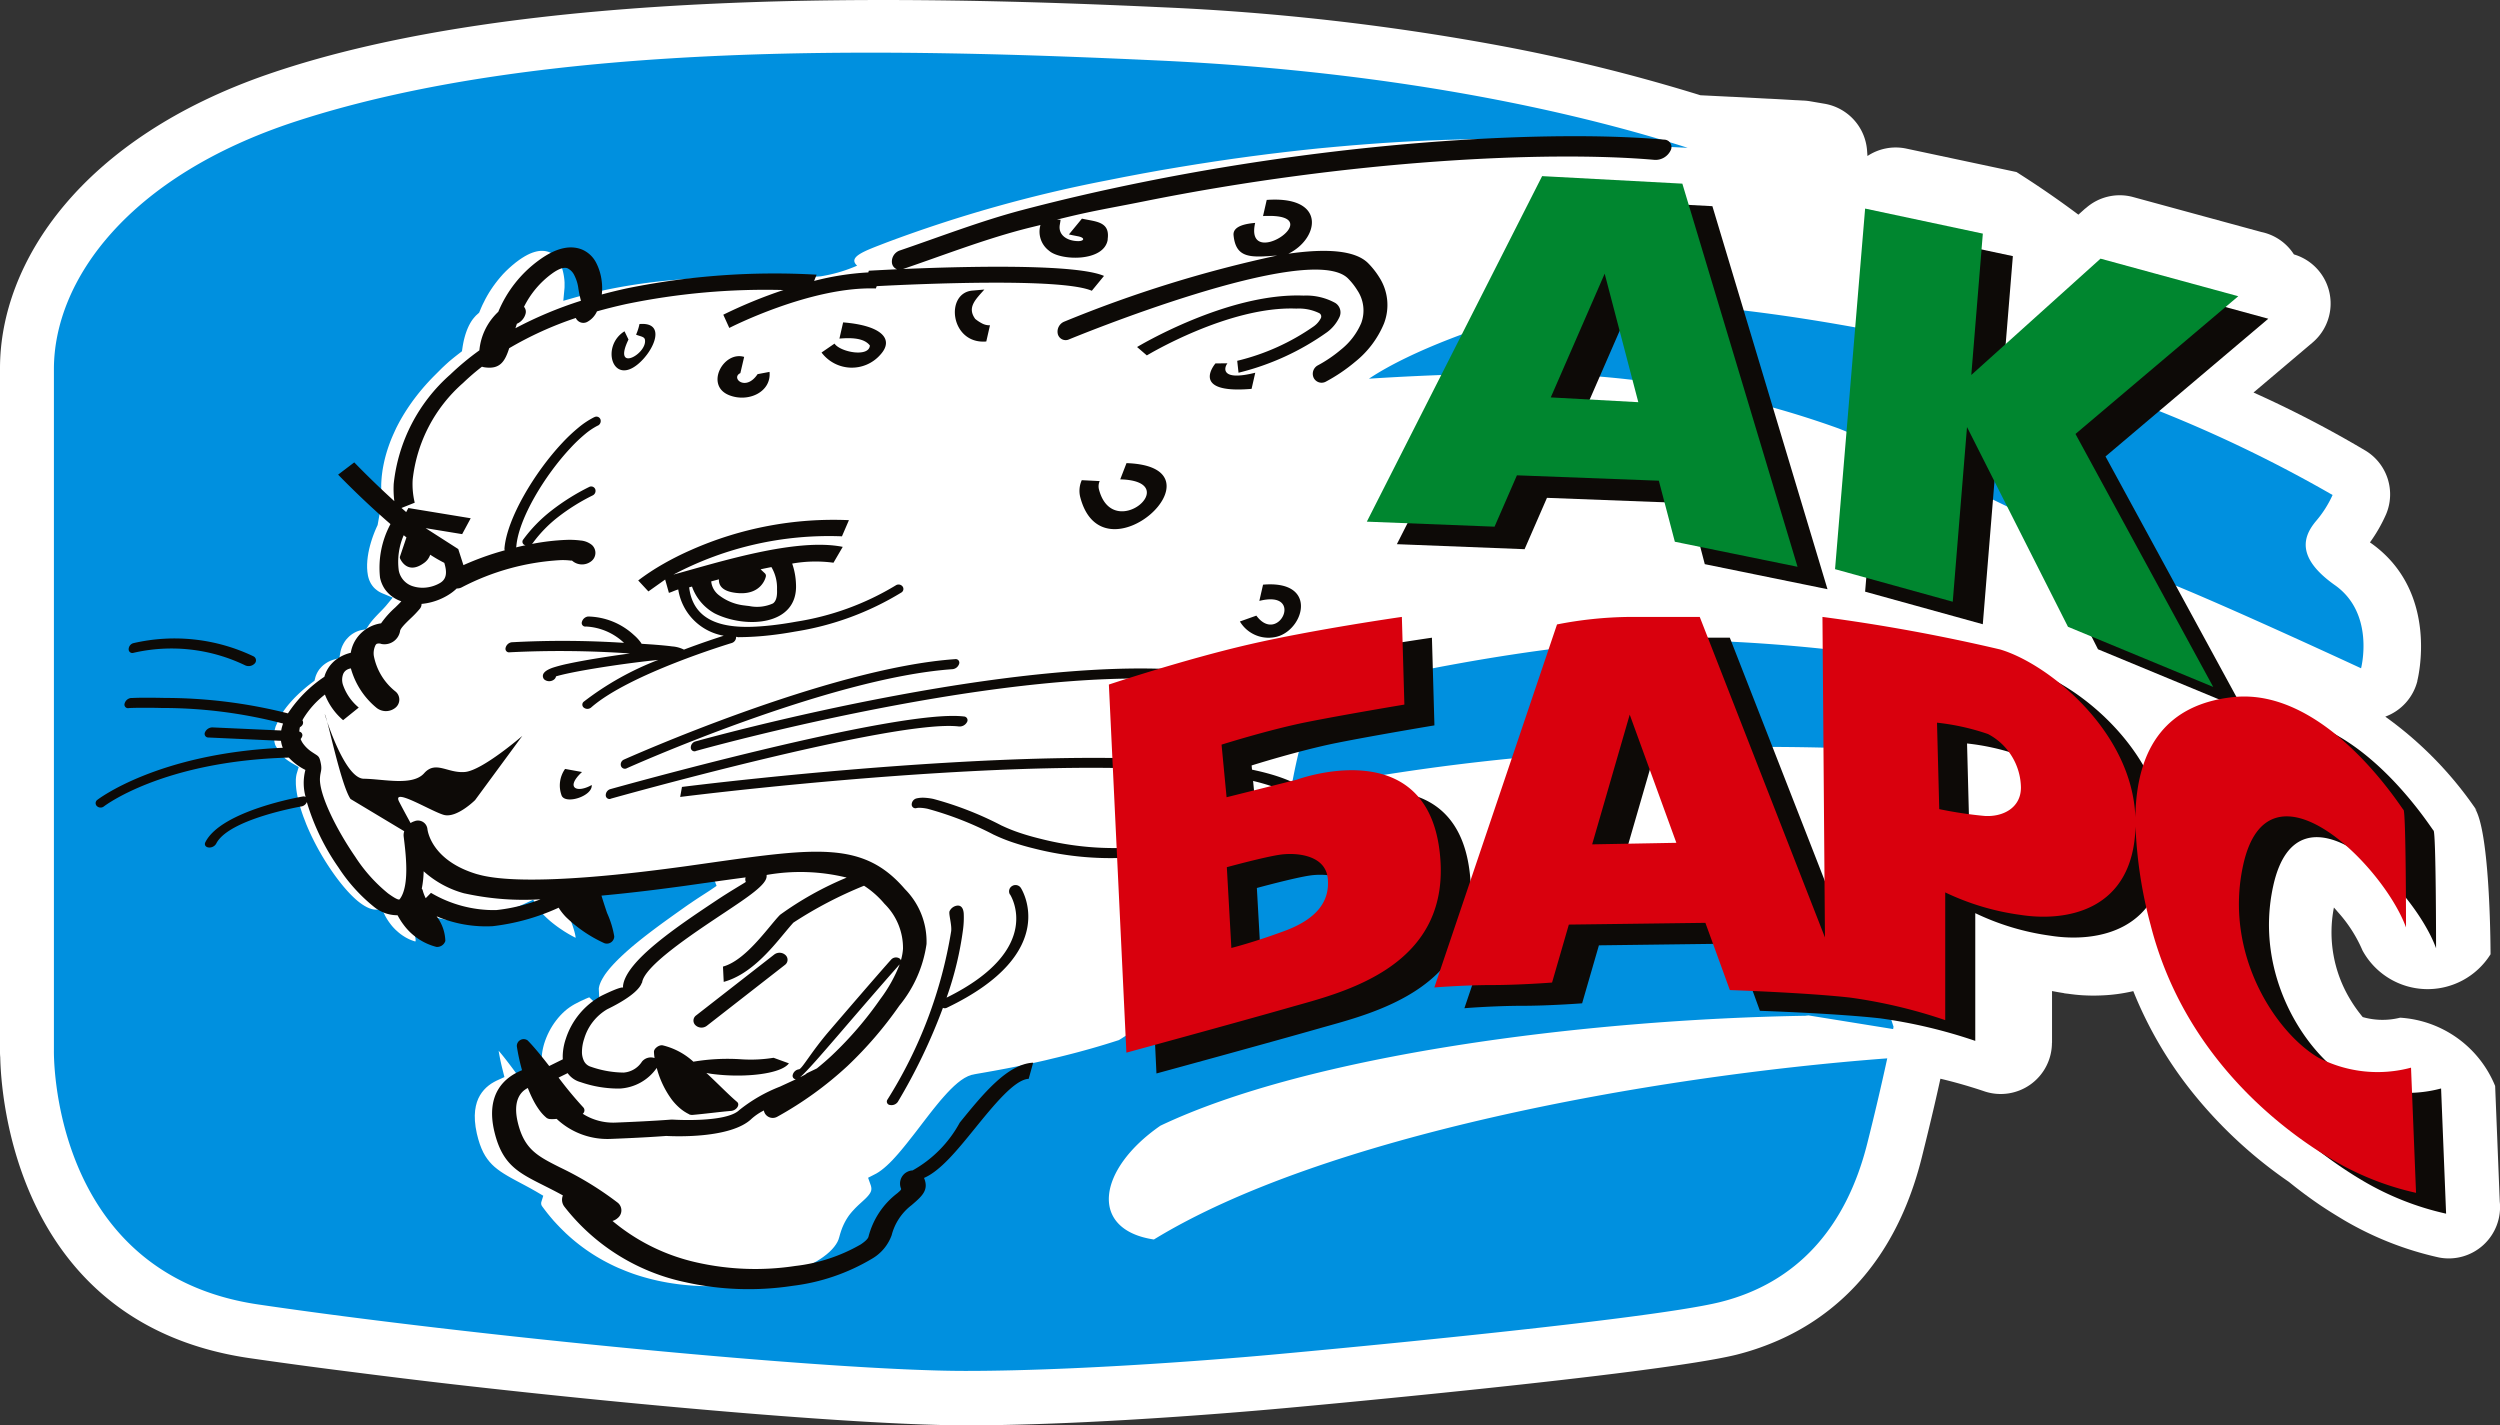 <svg xmlns="http://www.w3.org/2000/svg" width="162.07" height="92.397" viewBox="0 0 162.07 92.397">
  <rect x="0" y="0" width="162.07" height="92.397" fill="#333333" stroke="none"/>
  <g data-name="Group 10">
    <path fill="#fff" fill-rule="evenodd" d="M156.714 44.146a3.329 3.329 0 0 1-2.081 2.313 24.163 24.163 0 0 1 5.934 6.092c0 .005 0 .005 0 0l-.033.024c.923 1.886.923 9.28.923 9.3h-.008a4.809 4.809 0 0 1-8.293-.259 9.018 9.018 0 0 0-1.59-2.483c-.1-.118-.189-.22-.263-.3a8.4 8.4 0 0 0 1.056 5.957 8.927 8.927 0 0 0 .6.879c.072.092.141.181.212.266a4.677 4.677 0 0 0 2.423.04 7.131 7.131 0 0 1 6.161 4.426l.3 7.5a3.327 3.327 0 0 1-3.943 3.619 21.16 21.16 0 0 1-6.138-2.411c-.5-.3-1.087-.656-1.67-1.055a30.032 30.032 0 0 1-1.918-1.434 29.235 29.235 0 0 1-5.989-5.478 25.977 25.977 0 0 1-4.1-6.889 10.818 10.818 0 0 1-2.089.279 11.739 11.739 0 0 1-1.218-.012c-.29-.018-.606-.052-.939-.1a3.091 3.091 0 0 1-.254-.032h-.005v-.007a21.08 21.08 0 0 1-.763-.134v3.354h-.006a3.321 3.321 0 0 1-4.388 3.145c-.005 0-1.276-.446-2.842-.815-.119.545-.256 1.154-.411 1.82-.213.913-.475 2-.8 3.3-1.213 4.854-3.665 8.493-7.283 10.774a15.454 15.454 0 0 1-2.254 1.17 16.97 16.97 0 0 1-2.457.824c-5.147 1.288-29.326 3.471-29.4 3.477-.033 0-11.712 1.107-20.538 1.107-6.435 0-20.618-1.212-33.173-2.649-2.037-.233-4.4-.521-7.043-.861a353.257 353.257 0 0 1-6.3-.854C.979 85.8.064 70.963.015 68.533c-.01-.1-.015-.207-.015-.313V23.875C0 16.948 5.333 8.964 17.385 4.81 33.849-.864 59.092-.284 75.463.477a156.789 156.789 0 0 1 21.264 2.39 115.562 115.562 0 0 1 13.508 3.308l.1.005.645.032.645.032.613.031h.043l.638.032.629.033.616.033.564.03h.049l.582.031.559.032.494.029h.053l.375.022a3.441 3.441 0 0 1 .494.046l.915.157a3.324 3.324 0 0 1 2.79 3.047l.025.347a3.311 3.311 0 0 1 2.523-.48l7.134 1.518a61.276 61.276 0 0 1 4.017 2.764l.458-.412.006.006a3.307 3.307 0 0 1 3.088-.734l8.309 2.265a3.3 3.3 0 0 1 1.851 1.1 3.268 3.268 0 0 1 .259.351 3.32 3.32 0 0 1 1.205 5.719l-3.823 3.235a72.134 72.134 0 0 1 7.283 3.782 3.315 3.315 0 0 1 1.313 4.107 9.973 9.973 0 0 1-1.049 1.829l.06.038c4.513 3.186 3.016 8.913 3.012 8.93zm3.727 8.268a1.522 1.522 0 0 1 .091.163l.033-.024a3.624 3.624 0 0 1-.124-.139z" data-name="Path 1"/>
    <path fill="#fff" fill-rule="evenodd" d="M58.513 17.471a10.693 10.693 0 0 1-2.483.684l-.212.015-.212.017-.213.022-.214.024-.214.028-.214.03-.215.034-.214.036-.214.039-.214.042-.214.044-.213.046-.212.048-.211.05-1.13.279.256-.643-.216-.007-.439-.011-.434-.009-.431-.005h-1.263l-.412.007-.408.01-.4.013-.4.017-.395.019-.391.022-.387.025-.382.028-.379.03-.373.033-.37.036-.366.039-.362.041-.357.044-.352.046-.35.049-.345.052-.342.054-.336.056-.333.059-.329.061-.325.063-.321.066-.317.069-.2.044-.2.046-.2.047-.2.048-.2.049-.194.049-.192.051-.886.237.079-.779.007-.1V18.565l-.006-.1-.01-.1-.013-.1-.021-.138-.027-.134-.031-.132-.036-.129-.04-.125-.045-.118-.05-.114-.053-.1-.064-.111-.069-.1-.073-.093-.077-.084-.083-.075-.087-.066-.091-.057-.1-.05-.1-.038-.1-.031-.1-.023-.111-.015-.117-.007h-.123l-.129.013-.139.024-.147.036-.154.048-.163.062-.172.078-.18.093-.189.109-.2.125-.219.153-.01.007-.24.184-.224.185-.211.188-.2.191-.186.193-.175.2-.163.2-.154.2-.143.2-.135.2-.124.2-.117.2-.109.2-.1.2-.093.2-.132.3-.216.182-.11.111-.1.119-.1.129-.088.136-.082.143-.074.148-.068.152-.059.154-.054.155-.047.154-.042.153-.035.148-.03.144-.025.138-.051.317-.284.206-.125.093-.122.092-.122.094-.12.093-.118.094-.117.095-.116.095-.112.095-.112.1-.109.1-.108.1-.107.1-.105.1-.1.1-.1.1-.22.214-.21.216-.2.216-.2.218-.188.217-.181.219-.174.218-.167.22-.159.219-.153.22-.145.219-.139.22-.132.219-.124.219-.119.218-.11.217-.1.217-.1.216-.091.214-.085.214-.078.211-.072.211-.066.209-.059.207-.053.205-.047.2-.041.2-.036.2-.029.2-.024.194-.017.191-.013.19-.005.14V31.977l.007.133.01.132.013.129.023.2-.048.248-.034.182-.035.184-.035.182-.034.182-.035.185-.035.181-.046.242-.071.142-.052.11-.06.133-.066.156-.07.174-.07.19-.069.205-.066.218-.06.228-.052.235-.041.241-.03.244-.016.244v.243l.018.237.037.236.018.078.022.079.024.075.028.072.03.068.033.066.035.064.034.055.08.11.086.1.094.09.1.082.11.076.118.067.125.06.76.3-.465.528-.05.053-.052.054-.054.055-.055.056-.058.056-.058.057-.058.057-.123.118-.121.119-.117.118-.112.118-.105.117-.1.118-.089.116-.2.3-.3.047-.07.014-.07.018-.071.021-.069.023-.069.027-.069.029-.064.031-.136.075-.124.082-.117.092-.109.1-.1.109-.092.118-.083.127-.076.139-.025.054-.025.06-.023.062-.022.063-.018.064-.018.067-.015.068-.068.367-.382.1-.069.02-.069.023-.068.025-.067.027-.065.03-.066.032-.059.033-.126.078-.116.083-.106.089-.1.1-.089.1-.078.109-.07.115-.062.127-.008.019-.011.027-.01.026-.01.026-.008.027-.008.027-.007.029-.052.191-.294.208-.155.114-.155.12-.156.125-.156.129-.154.134-.153.139-.15.141-.144.146-.142.148-.136.151-.13.153-.122.155-.116.156-.108.157-.089.143-.029.06-.04.084-.039.082-.039.083-.04.083-.039.084-.04.083-.029.059-.01.028-.015.048-.015.048-.013.047-.013.048-.011.048-.011.048v.066l-.005.167v.167l-.005.167V48.071l.007.045.01.044.011.045.012.042.013.043.016.044v.008l.025.041.05.08.049.079.049.079.049.079.05.08.049.08.025.041.059.064.09.088.1.087.11.088.122.087.132.086.143.086.5.271-.135.424-.018.067-.015.073-.013.078-.008.081-.007.087V50.853l.006.1.01.106.012.109.016.113.019.115.022.119.023.116.008.035.011.042.01.042.01.04.011.041.02.085.007.033.067.235.077.245.086.25.094.254.1.258.11.261.119.263.125.264.132.264.138.263.144.263.148.261.154.258.158.254.162.251.165.246.134.191.137.189.137.185.138.181.139.176.139.171.14.166.139.159.139.153.138.146.137.138.136.131.134.122.13.114.129.1.123.094.18.124.173.1.167.086.158.067.148.048.138.03.129.013.458-.006.148.273.007.015.007.013.005.012.007.012.006.013.007.013v.01l.033.057.035.06.036.059.036.057.038.057.038.056.039.055.037.051.107.134.108.125.112.118.115.111.117.1.12.1.12.09.121.082.122.075.121.069.121.06.119.055.117.046.113.04.11.033.05.012.02-.011.011-.009v-.081l-.017-.139-.037-.152-.057-.163-.075-.173-.092-.18-.106-.188-.825-1.367 1.5.583.178.066.187.064.193.063.2.061.206.057.212.052.216.048.221.042.224.037.227.028.229.022.232.014h.466l.234-.015.3-.031.3-.042.3-.052.3-.059.294-.068.287-.074.283-.078.274-.083.266-.086.256-.088.245-.089.232-.088.218-.087.2-.084.187-.079.582-.256.239.391.011.018.013.02.011.017.023.036.014.02.011.016.035.047.036.049.038.048.04.049.041.048.042.049.046.049.05.053.118.118.132.122.139.12.143.118.15.115.154.113.156.11.157.1.158.1.157.1.156.091.153.087.148.08.143.074.137.068.054.025-.012-.1-.03-.144-.042-.16-.054-.173-.064-.184-.071-.192-.076-.2-.086-.216-.013-.042-.028-.081-.042-.126-.052-.159-.059-.181-.062-.191-.059-.19-.214-.708.99-.093.4-.038.389-.04.379-.04.369-.041.357-.04.345-.041.331-.039.317-.039.3-.038.283-.036.266-.034.247-.033.227-.03.206-.028.182-.024.046-.007.045-.006h.041l.04-.006.039-.005h.036l.036-.005.067-.009.146-.02.18-.026.178-.025.177-.024.175-.025.174-.025.173-.024.148-.021h.006l.2-.028.173-.025.171-.025.17-.023.169-.024.167-.023.164-.024.162-.022.161-.023.16-.022.158-.021.156-.022.156-.021.153-.02.153-.02.861-.112-.173.678.138.341-.378.243-.071.045-.081.05-.09.055-.1.059-.2.122-.139.085-.128.079-.136.084-.141.089-.147.093-.152.1-.158.1-.162.106-.167.111-.232.155-.237.158-.241.161-.244.165-.245.165-.248.169-.247.17-.248.174-.246.173-.245.176-.243.177-.24.177-.235.178-.231.178-.225.178-.218.178-.212.178-.2.177-.2.175-.185.173-.175.172-.163.169-.152.167-.138.164-.125.159-.11.154-.1.15-.08.142-.063.134-.049.127-.032.117-.016.094v.041l.063 1.159-.714-.63-.042.014-.222.087-.315.137-.414.2-.179.095-.172.106-.168.116-.163.129-.158.139-.153.149-.146.157-.139.165-.133.17-.124.178-.115.18-.107.186-.1.187-.087.189-.077.188-.068.189-.039.128-.035.129-.03.128-.025.125-.019.123-.014.121-.008.117v.246l.019.345-1.535.757-.428-.546-.176-.221-.174-.215-.17-.207-.167-.2-.161-.185-.157-.175.023.137.034.176.038.186.043.193.048.2.053.207.158.589-.559.24-.177.089-.175.1-.172.118-.163.131-.154.149-.143.167-.128.184-.113.205-.1.229-.073.256-.051.285-.022.316.01.351.046.387.086.427.1.353.1.319.116.284.123.253.134.225.142.2.154.184.164.169.179.158.2.149.212.145.23.142.248.141.268.144.287.148.305.154.142.072.145.073.151.077.154.079.158.082.161.086.167.089.5.277-.136.413-.006.038v.077l.007.037.012.038.018.036.031.047.184.231.2.236.2.228.2.222.207.215.209.208.213.2.216.2.22.188.222.182.226.177.228.17.231.165.233.159.237.153.238.147.241.141.243.135.245.13.247.124.249.119.25.114.252.108.253.1.256.1.257.093.257.088.259.083.26.077.261.073.261.068.262.064.218.05.221.047.22.043.22.04.221.038.221.034.22.031.22.029.22.026.22.022.22.02.218.017.219.015.216.012.217.009.215.007h.854l.211-.005.21-.008.209-.01.207-.012.206-.014.2-.017.2-.018.2-.02.2-.023.2-.025.2-.026.192-.028.395-.064.386-.071.377-.079.366-.085.357-.091.346-.1.334-.1.321-.108.31-.112.295-.116.281-.12.266-.122.25-.125.233-.127.217-.128.2-.128.225-.162.2-.163.175-.164.147-.162.123-.16.1-.155.072-.151.055-.165.058-.2.07-.2.079-.193.084-.18.089-.17.093-.158.1-.147.1-.137.1-.126.1-.118.1-.108.1-.1.1-.092.092-.084.088-.078.082-.07.124-.107.115-.1.1-.094.093-.089.082-.084.068-.078.055-.072.042-.066.032-.06.021-.056.013-.056.006-.057v-.065l-.012-.077-.023-.089-.189-.5.565-.273.171-.1.176-.118.181-.136.186-.153.19-.169.193-.183.194-.2.2-.209.2-.22.2-.229.2-.238.2-.245.208-.251.209-.255.211-.259.238-.292.24-.292.241-.292.24-.285.242-.28.24-.272.24-.258.237-.246.237-.231.235-.213.234-.192.234-.172.239-.148.246-.12.259-.087.069-.01.114-.026.075-.013.1-.017.123-.02.152-.025.177-.029.2-.034.228-.039.251-.042.274-.048.3-.052.315-.057.334-.062.351-.065.368-.072.384-.075.4-.081.409-.085.422-.09.433-.095.442-.1.45-.1.457-.109.462-.114.467-.12.47-.123.472-.129.473-.134.473-.138.417-.127.161-.093.207-.128.208-.134.208-.14.207-.148.208-.154.207-.16.2-.167.2-.173.2-.179.2-.185.2-.192.2-.2.193-.2.191-.21.187-.215.184-.222.18-.229.175-.233.171-.241.167-.245.161-.253.157-.257.15-.263.145-.27.139-.274.132-.281.126-.286.119-.292.111-.3.1-.3.1-.309.085-.306.08-.317.072-.327.065-.341.061-.352.053-.364.048-.377.042-.39.037-.4.032-.416.028-.431.023-.444.02-.458.015-.473.012-.487 45.162 7.225-3.975-51.242-1-.161-.53-.03-.561-.031-.588-.031-.611-.032-.631-.032-.648-.033-.661-.032-.669-.033-.677-.033-.678-.032-.678-.032-.673-.031-.665-.031-.815-.038-1.1-.049-.6-.027-.573-.026-.544-.025-.51-.023-.476-.021-.436-.02-.392-.017-.347-.016-.3-.014-.244-.011-.188-.009-.129-.007h-.07l-.677-.055-.7-.047-.735-.04-.769-.031-.8-.024-.831-.016-.86-.008h-.889l-.915.009-.943.018-.967.026-.993.035-1.015.045-1.037.054-1.06.063-1.08.074-1.1.082-1.118.093-1.134.1-1.152.114-1.166.124-1.182.134-1.194.146-1.207.156-1.218.167-1.228.179-1.239.189-1.246.2-1.254.213-1.261.225-1.265.236a97.844 97.844 0 0 0-14.971 3.973c-1.444.462-2.669.842-1.989 1.415z" data-name="Path 2"/>
    <path fill="#0090df" fill-rule="evenodd" d="M109.41 9.583c-6.513-2.081-18.032-4.9-34.208-5.656-16.822-.782-39.608-1.4-55.988 3.932-10.906 3.55-15.719 10.31-15.719 16.073v44.166s-.308 14.466 13.234 16.466 37.084 4.309 45.855 4.309 20.158-1.078 20.158-1.078 23.851-2.154 28.776-3.385 8.156-4.77 9.54-10.31a171.789 171.789 0 0 0 1.289-5.489c-15.627 1.178-36.655 5.074-47.542 11.743-4.215-.632-3.688-4.531.421-7.377 9.575-4.557 27.356-6.905 42.02-7.13h-.005l-.2-.052 5.688.917.025-.152-1.539-4.771-42.807-7.284-.011.491-.014.477-.019.461-.022.447-.026.434-.03.419-.035.407-.04.393-.045.38-.05.367-.057.355-.061.344-.068.33-.075.32-.08.309-.091.312-.1.3-.106.3-.113.295-.12.289-.125.284-.132.276-.138.272-.142.265-.149.259-.153.255-.158.247-.162.243-.166.235-.171.231-.174.224-.177.217-.181.212-.183.206-.186.2-.188.194-.191.186-.192.181-.194.174-.194.168-.2.161-.2.155-.2.149-.2.141-.2.135-.2.129-.153.093-.4.128-.448.139-.448.135-.447.13-.445.124-.442.121-.438.115-.433.11-.426.106-.419.1-.41.1-.4.091-.388.085-.377.081-.364.075-.349.072-.333.065-.317.062-.3.057-.28.052-.259.048-.238.042-.216.039-.193.034-.168.029-.144.025-.117.02-.091.017-.071.013-.108.026-.065.01-.245.087-.233.121-.226.149-.222.173-.222.194-.223.215-.224.233-.224.248-.227.26-.227.275-.229.283-.227.288-.228.295-.227.295-.225.295-.2.261-.2.257-.2.253-.194.247-.194.24-.191.231-.189.222-.188.211-.184.2-.183.185-.18.17-.176.154-.172.137-.167.119-.162.1-.536.276.179.506.022.09.011.077v.065l-.006.057-.012.056-.02.056-.03.06-.04.066-.052.072-.064.078-.077.085-.088.089-.1.094-.109.1-.118.108-.077.07-.083.078-.087.085-.092.092-.093.1-.1.109-.1.119-.1.127-.094.138-.092.148-.088.159-.084.171-.079.182-.074.2-.066.206-.055.2-.052.166-.068.152-.093.156-.117.161-.14.163-.166.165-.189.164-.213.163-.187.129-.206.129-.221.128-.237.126-.252.123-.266.121-.279.117-.294.113-.3.109-.317.1-.328.1-.339.091-.347.085-.357.079-.366.071-.374.064-.182.028-.186.026-.187.025-.189.023-.191.02-.192.018-.194.017-.2.014-.2.012-.2.01-.2.008-.2.005h-.8l-.2-.007-.206-.009-.205-.012-.207-.015-.207-.017-.208-.02-.208-.022-.208-.026-.208-.029-.208-.031-.209-.034-.209-.038-.208-.04-.208-.043-.209-.047-.207-.05-.248-.064-.247-.068-.247-.073-.246-.077-.245-.083-.243-.089-.243-.094-.242-.1-.24-.1-.239-.109-.237-.115-.236-.12-.234-.125-.232-.131-.23-.136-.228-.142-.225-.148-.224-.154-.221-.16-.219-.166-.216-.171-.214-.178-.21-.184-.208-.19-.205-.2-.2-.2-.2-.21-.2-.217-.191-.224-.189-.23-.185-.238-.174-.233-.029-.047-.017-.036-.011-.038-.007-.037v-.077l.006-.038.129-.416-.477-.28-.158-.089-.153-.087-.15-.082-.146-.079-.143-.077-.138-.073-.135-.072-.29-.155-.272-.149-.254-.145-.235-.142-.218-.143-.2-.146-.185-.15-.17-.159-.156-.17-.146-.185-.135-.2-.127-.227-.117-.255-.11-.287-.1-.322-.091-.356-.081-.43-.043-.39-.009-.354.021-.319.048-.288.069-.258.09-.231.108-.207.122-.186.136-.168.146-.15.155-.132.163-.119.166-.1.168-.09.53-.242-.15-.594-.05-.209-.045-.2-.041-.2-.036-.188-.032-.178-.022-.138.149.176.153.187.158.2.161.209.165.217.167.223.406.551 1.455-.763-.018-.348v-.248l.008-.118.013-.122.018-.124.024-.126.028-.129.033-.13.037-.129.064-.191.073-.19.082-.191.092-.189.1-.187.109-.182.118-.179.126-.172.132-.166.139-.158.145-.15.15-.14.155-.13.159-.117.163-.107.17-.1.392-.2.3-.138.21-.087.04-.014.677.635-.059-1.168v-.041l.015-.094.03-.118.046-.128.059-.135.075-.143.09-.151.1-.155.119-.16.131-.165.144-.168.155-.171.166-.173.175-.175.185-.177.192-.178.2-.179.207-.18.213-.18.219-.179.223-.18.227-.179.23-.178.232-.177.233-.175.235-.175.234-.172.235-.17.232-.167.231-.166.228-.162.224-.159.22-.156.158-.112.154-.107.15-.1.144-.1.14-.093.134-.09.129-.084.122-.079.132-.085.191-.123.091-.059.085-.055.076-.05.067-.045.358-.245-.131-.344.164-.684-.816.113-.145.02-.145.02-.148.021-.148.022-.15.021-.152.022-.153.023-.154.022-.156.024-.158.023-.16.024-.161.023-.162.025-.164.025-.187.028h-.006l-.141.021-.164.024-.165.025-.166.025-.168.024-.169.025-.171.026-.139.02-.063.009-.034.005-.034.005-.037.005-.038.006h-.039l-.042.006-.043.007-.173.024-.2.028-.215.03-.234.033-.252.034-.268.036-.286.038-.3.039-.314.039-.327.041-.339.04-.35.041-.359.04-.369.04-.376.038-.938.093.2.714.056.192.058.193.056.182.049.16.04.127.026.081.012.042.081.218.072.2.067.194.06.185.051.175.04.161.028.145.011.1-.051-.025-.13-.068-.136-.074-.141-.08-.145-.087-.148-.091-.149-.1-.15-.1-.149-.106-.148-.111-.146-.114-.142-.116-.136-.119-.132-.121-.125-.123-.112-.119-.047-.053-.043-.049-.04-.049-.039-.048-.038-.049-.036-.048-.034-.049-.033-.047-.01-.016-.013-.02-.022-.036-.01-.017-.012-.02-.01-.018-.226-.394-.552.258-.177.079-.193.084-.207.087-.22.088-.232.09-.242.088-.252.086-.259.083-.268.078-.272.074-.278.068-.282.059-.284.052-.286.042-.283.031-.222.015h-.442l-.22-.014-.217-.022-.215-.028-.212-.037-.209-.042-.205-.048-.2-.052-.2-.057-.19-.061-.183-.063-.177-.064-.169-.066-1.418-.588.782 1.378.1.19.087.182.071.174.054.164.035.153.016.14v.081l-.01.009-.019.011-.047-.012-.1-.033-.108-.04-.111-.046-.113-.055-.115-.06-.115-.069-.116-.075-.115-.082-.114-.09-.114-.1-.111-.1-.109-.112-.107-.119-.1-.126-.1-.135-.035-.051-.037-.055-.036-.056-.036-.057-.034-.057-.034-.059-.033-.06-.031-.057v-.01l-.007-.013-.006-.013-.007-.012-.005-.012-.007-.013-.007-.015-.141-.275-.434.006-.123-.013-.131-.03-.141-.048-.15-.067-.158-.087-.164-.105-.171-.125-.117-.094-.123-.106-.124-.115-.127-.123-.129-.132-.13-.139-.131-.147-.132-.154-.132-.16-.133-.167-.132-.172-.132-.177-.131-.183-.13-.186-.13-.191-.127-.193-.157-.248-.154-.253-.15-.256-.146-.26-.141-.263-.137-.265-.131-.266-.125-.266-.119-.266-.113-.266-.1-.263-.1-.26-.089-.256-.081-.252-.073-.247-.063-.237-.007-.033-.019-.085-.01-.041-.009-.04-.009-.042-.01-.042-.008-.035-.022-.117-.021-.12-.018-.116-.015-.114-.011-.11-.009-.107-.006-.1V50.539l.007-.087.008-.081.012-.078.014-.073.017-.067.128-.427-.473-.273-.136-.086-.125-.087-.116-.087-.1-.088-.1-.087-.085-.088-.056-.064-.024-.041-.046-.08-.047-.08-.046-.079-.046-.079-.046-.079-.047-.08-.024-.041v-.008l-.015-.044-.012-.043-.011-.042-.01-.045-.009-.044-.007-.045V47.979l.005-.168v-.167l.005-.168v-.077l.01-.048.01-.048.012-.048.012-.047.014-.048.014-.048.009-.028.027-.059.038-.083.037-.084.038-.083.037-.083.037-.082.038-.084.027-.06.084-.144.1-.158.11-.157.116-.156.124-.154.129-.152.135-.149.137-.147.142-.142.145-.14.146-.135.148-.13.148-.126.147-.121.147-.115.278-.21.049-.193.007-.029.008-.027.008-.027.009-.026.009-.026.01-.027.008-.019.058-.128.066-.116.074-.11.084-.1.093-.1.1-.09.11-.083.12-.078.056-.033.062-.032.061-.03.063-.027.064-.025.065-.023.065-.02.362-.1.064-.37.014-.068.017-.067.017-.064.021-.063.022-.062.024-.06.024-.054.072-.14.078-.128.087-.119.1-.11.1-.1.111-.093.118-.082.129-.075.06-.031.065-.029.065-.027.065-.023.067-.021.066-.018.066-.014.281-.047.193-.3.084-.117.094-.119.1-.118.107-.119.111-.119.115-.12.117-.119.055-.057.055-.057.055-.056.052-.056.051-.055.049-.054.047-.053.44-.532-.721-.3-.119-.06-.112-.067-.1-.076-.1-.082-.089-.091-.081-.1-.075-.111-.032-.055-.033-.064-.031-.066-.028-.068-.026-.072-.023-.075-.021-.079-.017-.078-.035-.238-.017-.239v-.245l.015-.246.028-.246.039-.243.049-.237.057-.23.062-.22.065-.207.066-.192.066-.175.062-.157.057-.134.049-.111.067-.143.043-.244.033-.183.033-.186.032-.184.033-.183.033-.185.032-.184.045-.25-.022-.2-.012-.13-.009-.133-.007-.134V31.424l.005-.141.012-.192.016-.193.023-.2.027-.2.034-.2.039-.2.044-.206.05-.207.056-.209.062-.211.068-.213.074-.213.08-.216.086-.216.094-.218.1-.219.1-.219.113-.22.118-.221.125-.221.132-.222.138-.221.145-.222.151-.221.158-.222.165-.22.172-.221.178-.219.186-.22.193-.218.2-.218.208-.216.1-.1.1-.1.1-.1.1-.1.1-.1.1-.1.107-.1.107-.1.11-.1.111-.1.112-.095.114-.094.116-.094.116-.092.119-.093.269-.208.048-.32.024-.139.028-.145.033-.149.04-.154.044-.155.051-.156.056-.155.064-.153.07-.149.077-.144.083-.137.091-.13.1-.12.1-.112.205-.184.125-.3.089-.2.1-.2.1-.2.111-.2.118-.2.128-.2.136-.2.146-.2.155-.2.166-.2.176-.2.188-.193.2-.19.212-.187.227-.186.009-.007.207-.154.186-.126.179-.11.171-.094.163-.078.155-.062.146-.048.14-.036.132-.024.123-.013h.117l.111.007.106.015.1.023.1.031.091.038.1.05.086.057.082.066.078.075.073.084.069.093.065.1.06.112.05.105.047.115.042.119.038.126.034.13.029.133.025.135.02.139.012.1.009.1.006.1V18.616l-.007.1-.074.785.839-.239.182-.051.184-.049.186-.049.187-.048.189-.047.19-.046.192-.044.3-.069.3-.066.308-.063.312-.061.316-.059.319-.056.324-.054.327-.052.332-.049.334-.046.339-.044.343-.041.347-.039.351-.036.354-.033.359-.03.362-.028.367-.025.371-.022.374-.019.379-.017.382-.013.387-.01.39-.007H48.144l.408.005.411.009.416.011.205.007-.242.648 1.071-.282.2-.05.2-.048.2-.046.2-.044.2-.042.2-.039.2-.036.2-.034.2-.03.2-.028.2-.024.2-.022.2-.017.2-.015a9.666 9.666 0 0 0 2.354-.69c-.644-.578.517-.961 1.9-1.5a88.337 88.337 0 0 1 14.191-4.006l1.2-.238 1.2-.227 1.188-.215 1.181-.2 1.174-.191 1.164-.18 1.154-.169 1.144-.157 1.132-.147 1.12-.135 1.1-.125 1.092-.115 1.075-.1 1.06-.093 1.042-.082 1.023-.074 1-.063.983-.054.962-.045.941-.035.917-.026.894-.018.868-.009h.842l.815.008.787.016.758.024.729.031.7.04.666.047.641.055h.066l.123.007.178.009.231.011.281.014.329.016.372.017.413.02.451.021.484.023.516.025.543.026.567.027 1.04.049.772.038.63.031.121.006zm41.807 22.506a7.044 7.044 0 0 1-1.077 1.693c-.769.923-1.385 2.308 1.231 4.155s1.692 5.386 1.692 5.386-8.616-4-12.464-5.541-16-7.847-21.389-10a60.308 60.308 0 0 0-18.465-3.539c-5.386-.154-12 .308-12 .308 2.769-1.847 7.539-3.54 11.079-4.463s12.617-.769 26.928 2.462a87.6 87.6 0 0 1 24.467 9.541zm-26.158 10.927s1.538 5.849-4 5.541a174.087 174.087 0 0 0-23.081.614 143.1 143.1 0 0 0-14.31 2.155s.923-5.694 2.154-6.309 14.464-3.539 22.621-3.539a107.253 107.253 0 0 1 16.616 1.538z" data-name="Path 3"/>
    <g data-name="Group 9">
      <path fill="#0d0a07" d="M44.677 38.079c.33 2.753 3.24 2.7 5.416 2.451.487-.056.993-.132 1.508-.226a17.692 17.692 0 0 0 6.465-2.353.33.33 0 0 1 .435.055.268.268 0 0 1-.058.4 18.778 18.778 0 0 1-6.9 2.538c-.522.095-1.049.174-1.571.234a19.162 19.162 0 0 1-2.125.129c-.039 0-.129-.05-.128 0a.4.4 0 0 1-.277.377c-.019.006-6.639 1.995-9.124 4.185a.373.373 0 0 1-.464.01.245.245 0 0 1-.013-.388 19.07 19.07 0 0 1 4.832-2.71c-1.744.173-4.345.551-5.863.877-.311.068-.572.131-.764.19a.345.345 0 0 1-.111.191.51.51 0 0 1-.622.031.273.273 0 0 1-.093-.116c-.112-.279.126-.5.633-.675a9.828 9.828 0 0 1 .986-.255c1.036-.223 2.567-.47 4-.661a65.192 65.192 0 0 0-7.788-.077.231.231 0 0 1-.275-.283.479.479 0 0 1 .389-.366 61.349 61.349 0 0 1 7.289.038 3.865 3.865 0 0 0-2.467-1.059.231.231 0 0 1-.266-.292.483.483 0 0 1 .4-.357 4.5 4.5 0 0 1 2.973 1.2 2.768 2.768 0 0 1 .458.5.818.818 0 0 1 .041.068l.63.042c.577.042 1.045.086 1.345.128a2.043 2.043 0 0 1 .771.208c1.1-.416 2.047-.729 2.58-.9a3.607 3.607 0 0 1-2.95-3c-.21.057-.451.181-.591.216h-.016l-.241-.859-1.087.771-.66-.711a14.677 14.677 0 0 1 1.615-1.065 19.029 19.029 0 0 1 1.815-.913 22.766 22.766 0 0 1 10.23-1.931l-.452 1.048a21.581 21.581 0 0 0-10.929 2.483c2.957-.809 7.952-2.407 10.98-1.8l-.6 1.028a8.69 8.69 0 0 0-2.677.056 4.5 4.5 0 0 1 .246 1.329c.141 2.721-3.277 2.9-5.272 1.9a3.2 3.2 0 0 1-1.469-1.739l-.189.051zm27.128-22.553c.181-1.189-.8-1.152-1.665-1.353l-.844 1.025c.156.037.369.078.578.118.5.095.41.315.034.315-.692 0-1.332-.37-1.2-1.077.017-.1.035-.2.048-.305.046 0-.3-.006-.228-.012 2.232-.566 3.421-.738 5.618-1.181 13.429-2.7 26.236-3.3 33.131-2.691a1.088 1.088 0 0 0 1.016-.593.479.479 0 0 0-.421-.72c-7.016-.622-20.027-.013-33.646 2.725-2.668.536-5.344 1.15-7.985 1.846s-5.3 1.725-7.9 2.612l-.017.006a.761.761 0 0 0-.5.806.507.507 0 0 0 .7.4l.017-.006c2.531-.863 5.129-1.873 7.751-2.565.4-.106.759-.189 1.16-.29a1.544 1.544 0 0 0 .561 1.672c.728.651 3.576.741 3.8-.732zM59.423 52.384a.24.24 0 0 1-.319-.229.417.417 0 0 1 .3-.393 1.848 1.848 0 0 1 .526-.046 3.857 3.857 0 0 1 .574.076 21.79 21.79 0 0 1 4.452 1.74h.006a10.338 10.338 0 0 0 1.159.463c.416.141.86.266 1.317.378a19.24 19.24 0 0 0 6.263.548.231.231 0 0 1 .284.27.462.462 0 0 1-.367.374 20.068 20.068 0 0 1-6.58-.558 16.851 16.851 0 0 1-1.369-.393 10.786 10.786 0 0 1-1.221-.491h-.006a21.432 21.432 0 0 0-4.308-1.691 2.964 2.964 0 0 0-.462-.063.9.9 0 0 0-.248.015zm0 0zM25.592 32.515a58.713 58.713 0 0 1-2.627-2.539l-1.045.794c.008.008 1.572 1.636 3.394 3.206a5.975 5.975 0 0 0-.678 3.465 2.073 2.073 0 0 0 .292.719 2.124 2.124 0 0 0 1.089.82c-.093.11-.244.255-.4.407a6 6 0 0 0-.913 1.022 2.3 2.3 0 0 0-.718.227 2.323 2.323 0 0 0-1.045 1.048 2.276 2.276 0 0 0-.2.634 2.542 2.542 0 0 0-.67.261 2.168 2.168 0 0 0-.942 1.011 1.831 1.831 0 0 0-.1.283 8.436 8.436 0 0 0-2.362 2.373 32.556 32.556 0 0 0-7.964-1c-.534-.012-.982-.016-1.327-.015s-.634.01-.8.019h-.087a.49.49 0 0 0-.41.356.231.231 0 0 0 .262.3l.058-.006c.137-.007.4-.014.759-.016s.822 0 1.306.013a30.954 30.954 0 0 1 7.886 1.009 2.773 2.773 0 0 0-.12.45l-4.455-.2a.528.528 0 0 0-.483.311.236.236 0 0 0 .223.344l4.7.215a1.95 1.95 0 0 0 .116.451c-8.136.358-12.008 3.367-12.02 3.376a.262.262 0 0 0-.034.4.345.345 0 0 0 .447.034c.011-.008 3.794-2.952 12-3.174a3.684 3.684 0 0 0 1.074.8 3.367 3.367 0 0 0 .014 1.751.264.264 0 0 0-.186-.028c-.015 0-5.289.9-6.316 2.97-.078.16.015.309.209.334a.509.509 0 0 0 .494-.243c.8-1.608 5.534-2.418 5.546-2.421a.463.463 0 0 0 .332-.281 14.686 14.686 0 0 0 2.049 4.238 10.886 10.886 0 0 0 2.28 2.535 2.4 2.4 0 0 0 1.554.566c.018.035.036.071.055.1a4.127 4.127 0 0 0 .331.511 3.821 3.821 0 0 0 2.135 1.442.561.561 0 0 0 .576-.386v-.008a2.776 2.776 0 0 0-.566-1.591 8.181 8.181 0 0 0 3.632.641 14.138 14.138 0 0 0 4.281-1.2 2.7 2.7 0 0 0 .112.174 3.744 3.744 0 0 0 .37.443 8.865 8.865 0 0 0 2.482 1.686.48.48 0 0 0 .637-.4v-.053a6.058 6.058 0 0 0-.464-1.506s-.233-.684-.362-1.126c2.183-.2 4.106-.458 5.023-.582l.313-.042 1.411-.2h.006c.938-.133 1.8-.253 2.591-.357a.407.407 0 0 0 .014.294c-.274.181-1.025.609-1.936 1.216-2.453 1.634-5.849 3.9-6.026 5.527v.112c-.005-.011-.09-.113-1.384.517a4.889 4.889 0 0 0-2.325 2.8 3.692 3.692 0 0 0-.2 1.117c0 .071 0 .141.007.209l-.883.436c-.48-.616-.95-1.2-1.366-1.627l-.013-.014a.185.185 0 0 0-.019-.019.443.443 0 0 0-.7.384 13.212 13.212 0 0 0 .336 1.548c-1.054.422-2.4 1.465-1.788 4 .514 2.122 1.522 2.629 3.209 3.477.372.188.782.392 1.228.64a.738.738 0 0 0 .1.733 13.454 13.454 0 0 0 7.8 4.884 18.872 18.872 0 0 0 6.993.244 13.124 13.124 0 0 0 5.141-1.755 2.9 2.9 0 0 0 1.278-1.523 3.574 3.574 0 0 1 1.294-1.953c.682-.586 1.138-.979.805-1.764 1.065-.46 2.148-1.792 3.276-3.183 1.262-1.554 2.6-3.2 3.509-3.242l.291-1.047c-1.672.085-3.258 2.038-4.759 3.886a7.791 7.791 0 0 1-3.059 3.1.806.806 0 0 0-.344.092.851.851 0 0 0-.4 1.094c.027.059-.083.153-.247.293a5.156 5.156 0 0 0-1.867 2.82c-.035.131-.213.305-.506.5a10.955 10.955 0 0 1-4.234 1.393 17.227 17.227 0 0 1-6.39-.225 12.875 12.875 0 0 1-5.465-2.691.892.892 0 0 0 .336-.188.639.639 0 0 0-.034-1.024 21.121 21.121 0 0 0-3.7-2.257c-1.449-.729-2.315-1.165-2.737-2.9-.356-1.472.21-2.036.646-2.251a7.907 7.907 0 0 0 .39.86 4.736 4.736 0 0 0 .388.614 2.666 2.666 0 0 0 .46.48h.005a.5.5 0 0 0 .158.057 2.351 2.351 0 0 0 .467-.01 4.8 4.8 0 0 0 3.481 1.3c2.2-.084 3.372-.173 3.621-.193.436.025 4.2.2 5.548-1.125a3.651 3.651 0 0 1 .784-.526.6.6 0 0 0 .064.185.591.591 0 0 0 .811.217 23.219 23.219 0 0 0 4.553-3.293 25.363 25.363 0 0 0 3.356-3.906 8.1 8.1 0 0 0 1.761-3.993 4.823 4.823 0 0 0-1.4-3.56c-2.668-3.112-5.684-2.688-12.741-1.691l-1.411.2-.309.042c-2.179.294-10.206 1.38-13.255.484h-.01c-3.053-.906-3.229-2.928-3.23-2.933a.616.616 0 0 0-.85-.5.966.966 0 0 0-.242.115c-.25-.455-.526-.965-.739-1.377-.512-.988 2.055.608 2.888.846s2.034-.958 2.034-.958l3.061-4.162s-2.589 2.243-3.72 2.34-1.893-.765-2.645.082-2.638.371-3.912.356-2.531-4.176-2.531-4.176c.14.09 1.033 4.552 1.671 5.488l3.482 2.091a.788.788 0 0 0-.037.335c.116.978.424 3.193-.259 4.073-.06.078-.353-.086-.761-.383a10.187 10.187 0 0 1-2.119-2.369c-1.265-1.84-2.352-4.068-2.287-5.109.025-.425.15-.5.05-.968-.1-.489-.156-.43-.572-.716a2.186 2.186 0 0 1-.592-.572 1.36 1.36 0 0 1-.141-.271.444.444 0 0 0 .089-.139.232.232 0 0 0-.172-.337v-.049a1.586 1.586 0 0 1 .036-.238.461.461 0 0 0 .127-.1.283.283 0 0 0 .038-.347q.033-.066.07-.132a5.783 5.783 0 0 1 1.388-1.54 4.136 4.136 0 0 0 1.179 1.662l1.014-.818a3.289 3.289 0 0 1-1.027-1.485 1.051 1.051 0 0 1 .02-.694.567.567 0 0 1 .241-.272.779.779 0 0 1 .255-.088 5.057 5.057 0 0 0 1.634 2.532.974.974 0 0 0 1.231.037.679.679 0 0 0 .041-1.06 3.88 3.88 0 0 1-1.418-2.323 1.2 1.2 0 0 1 .089-.646.285.285 0 0 1 .1-.132.46.46 0 0 1 .31.011 1.029 1.029 0 0 0 1.2-.817c0-.18.36-.527.685-.84a6.856 6.856 0 0 0 .6-.628.477.477 0 0 0 .111-.314c.113-.011.226-.026.339-.046a4.035 4.035 0 0 0 1.3-.478 3.268 3.268 0 0 0 .643-.478.617.617 0 0 0 .333-.077 15.689 15.689 0 0 1 6.36-1.757 4.021 4.021 0 0 1 .664.024c.08.011.1-.005.109 0l.011.009a.969.969 0 0 0 1.231.046.687.687 0 0 0 .058-1.059 1.326 1.326 0 0 0-.741-.294 5.6 5.6 0 0 0-.941-.04 14.562 14.562 0 0 0-2.216.264.345.345 0 0 0 .067-.068 8.454 8.454 0 0 1 1.615-1.664 13.113 13.113 0 0 1 2.267-1.418.325.325 0 0 0 .157-.41.283.283 0 0 0-.391-.135 14.276 14.276 0 0 0-2.465 1.548 9.485 9.485 0 0 0-1.813 1.866.224.224 0 0 0 .133.358l.019.006q-.3.063-.611.14a.365.365 0 0 0 .017-.081c.149-1.79 1.841-4.585 3.519-6.373a10 10 0 0 1 .946-.9 4.359 4.359 0 0 1 .809-.54h.008a.331.331 0 0 0 .169-.409.277.277 0 0 0-.386-.144h-.008a5.428 5.428 0 0 0-1.035.685 10.863 10.863 0 0 0-1.048.99c-1.783 1.9-3.583 4.891-3.744 6.831a.3.3 0 0 0 .018.13 18.312 18.312 0 0 0-2.679.961l-.335-1.042-2.115-1.356 2.368.388.554-1.029-4.041-.664-.142.264c-.1-.089-.2-.179-.305-.267l.859-.343a5.112 5.112 0 0 1-.134-1.484 9.726 9.726 0 0 1 3.265-6.274 15 15 0 0 1 1.228-1.059 1.006 1.006 0 0 0 .228.049c.945.117 1.264-.392 1.537-1.246a22.665 22.665 0 0 1 4.318-1.961.537.537 0 0 0 .728.262 1.439 1.439 0 0 0 .644-.69q.9-.254 1.874-.47a44.543 44.543 0 0 1 10.216-.913 31.248 31.248 0 0 0-3.9 1.6l.389.858c.015-.008 5.277-2.706 9.5-2.559l.058-.151c2.766-.144 11.979-.551 13.943.3l.79-.963c-2.543-1.1-15.211-.338-15.248-.336l-.029.109a17.661 17.661 0 0 0-3.515.552l.161-.405a47.881 47.881 0 0 0-12.326.892q-.826.181-1.6.391a3.561 3.561 0 0 0-.011-.907 3.462 3.462 0 0 0-.351-1.141 1.836 1.836 0 0 0-.874-.845c-.71-.311-1.646-.2-2.84.673l-.024.018a7.857 7.857 0 0 0-2.61 3.325 3.913 3.913 0 0 0-1.226 2.5 17.227 17.227 0 0 0-1.88 1.561 10.98 10.98 0 0 0-3.673 7.086 6.312 6.312 0 0 0 .043 1.154zm2.3 3.447a9.635 9.635 0 0 0 .911.527c.168.553.189 1.035-.282 1.308a2.253 2.253 0 0 1-.723.267 2.089 2.089 0 0 1-1-.049 1.328 1.328 0 0 1-.946-1.027 4.309 4.309 0 0 1 .321-2.29l.181.145a.082.082 0 0 0-.011.016l-.414 1.224a.242.242 0 0 0 0 .107s.429 1.108 1.527.329a1.08 1.08 0 0 0 .433-.557zm21.414.944l.278.26a.22.22 0 0 1 .06.224s-.269 1.318-2.074 1.026c-.779-.125-.981-.489-.964-.859l-.5.134a1.286 1.286 0 0 0 .468.868 3.274 3.274 0 0 0 1.706.694c.076.011.171.023.284.034a2.5 2.5 0 0 0 1.546-.168c.206-.146.285-.457.262-.908a2.639 2.639 0 0 0-.363-1.448c-.232.045-.467.093-.7.144zm-4.62 35.345a.822.822 0 0 0 .184.029c.39-.034.825-.082 1.262-.131s.882-.1 1.254-.13h.007c.348-.029.606-.4.387-.586-.354-.3-.732-.671-1.127-1.054-.28-.271-.569-.551-.862-.823.107.023.222.043.342.061a12.6 12.6 0 0 0 1.58.109c1.438.015 3.01-.228 3.431-.791l-.995-.361a9.331 9.331 0 0 1-2.064.1 13.34 13.34 0 0 0-3.135.153 4.508 4.508 0 0 0-2-1.062h-.006c-.234-.033-.558.215-.549.426a3.468 3.468 0 0 0 .039.4l-.015-.005a.746.746 0 0 0-.8.234 1.543 1.543 0 0 1-1.192.713 6.606 6.606 0 0 1-2.114-.375.729.729 0 0 1-.447-.358 1.316 1.316 0 0 1-.138-.637 2.75 2.75 0 0 1 .146-.829 3.3 3.3 0 0 1 1.49-1.906c1.8-.876 2.169-1.476 2.242-1.715h.018c.117-1.067 3.162-3.1 5.364-4.562 1.51-1.006 2.69-1.792 2.71-2.329a.579.579 0 0 0 0-.1 12.583 12.583 0 0 1 5.191.171 21.207 21.207 0 0 0-4.315 2.409c-.2.2-.425.477-.684.788-.78.937-1.88 2.258-3.021 2.572l.048.992c1.69-.463 3-2.032 3.92-3.144.23-.275.433-.52.6-.7a26.57 26.57 0 0 1 4.576-2.39 5.923 5.923 0 0 1 1.327 1.173 4.018 4.018 0 0 1 1.2 2.916 3.6 3.6 0 0 1-.135.744.261.261 0 0 0-.132-.141.424.424 0 0 0-.486.08c-.091.1-.2.22-.315.353-.762.862-2.349 2.7-3.7 4.276-1.184 1.373-1.783 2.487-1.979 2.5a.482.482 0 0 0-.4.356.225.225 0 0 0 .2.291c-.294.139-.653.3-1.024.474a9.966 9.966 0 0 0-2.643 1.522c-.861.845-4.312.618-4.321.617h-.092s-1.187.1-3.616.195a3.676 3.676 0 0 1-2.119-.572.282.282 0 0 0 .04-.409 24.769 24.769 0 0 1-1.607-1.937l.588-.289a1.5 1.5 0 0 0 .84.583 7.479 7.479 0 0 0 2.536.417 3.126 3.126 0 0 0 2.4-1.338 6.061 6.061 0 0 0 .982 2.062 3.723 3.723 0 0 0 .5.532 2.785 2.785 0 0 0 .6.4l.035.018zM27.601 58.235a2.618 2.618 0 0 1-.2-.523.208.208 0 0 0-.059-.1 6.447 6.447 0 0 0 .123-1.128 6.451 6.451 0 0 0 2.637 1.433h.013a17.773 17.773 0 0 0 4.929.382 11.187 11.187 0 0 1-2.878.7 8.036 8.036 0 0 1-4.227-1.117l-.342.348zM82.114 12.96h.014c.168-.014.439-.022.607-.019 3.224.046 2.68 2.581.788 3.507 2.368-.339 4.332-.258 5.193.637a5.139 5.139 0 0 1 .7.893 3.323 3.323 0 0 1 .3 3.007 6.235 6.235 0 0 1-1.861 2.468 10.972 10.972 0 0 1-1.891 1.282.575.575 0 0 1-.8-.239.621.621 0 0 1 .273-.813 8.617 8.617 0 0 0 1.485-1.01 4.413 4.413 0 0 0 1.323-1.726 2.349 2.349 0 0 0-.25-2.125 4.281 4.281 0 0 0-.589-.753c-2.444-2.538-18.06 3.914-18.1 3.932a.525.525 0 0 1-.729-.341.7.7 0 0 1 .414-.808 80.936 80.936 0 0 1 13.813-4.288c-1.659.121-2.685.239-2.835-1.314-.062-.635.916-.757 1.4-.8-.7 3.089 4.634-.4.995-.453h-.252c-.09 0-.17.006-.222.01h-.01l.24-1.052zm-18.9 7.708a2.531 2.531 0 0 0 .433.29 1.015 1.015 0 0 0 .531.129l-.239 1.051c-2.328.2-2.706-3.142-.9-3.3l.775-.067c-.577.65-1.125 1.159-.6 1.892zm18.667 17.235c3.469-.3 2.728 2.714 1.053 3.325a2.165 2.165 0 0 1-2.554-.938l1.067-.38c1.441 1.949 3.159-1.7.194-.955l.24-1.052zm-10.59-6.715a.822.822 0 0 0-.047.541c.907 3.489 5.58-.546 1.378-.653l.407-1.052c6.718.222-1.535 7.85-3 2.2a1.678 1.678 0 0 1 .1-1.095l1.169.059zm-23.295-7c-.647.308.344 1.224 1.117.067l.774-.146c.128 1.312-1.385 2-2.616 1.511-1.591-.629-.377-2.889.971-2.483l-.246 1.051zm6.662-3.288c2.5.2 3.333 1.091 2.414 2.094a2.454 2.454 0 0 1-3.813-.141l.841-.578c.374.556 2.245.907 2.292.122-.386-.5-1.229-.509-1.974-.446l.24-1.051zm-13.912 1.107c-1.067 2.193 1.222.952 1.064.017-.034-.206-.3-.212-.575-.328a3.366 3.366 0 0 0 .221-.689c1.75-.149.968 1.693-.07 2.576-1.692 1.442-2.441-1.155-.9-2.106l.256.53zM37.73 50.049c-1.112 1.029-.332 1.391.63.841.07.712-1.666 1.275-1.944.7a1.861 1.861 0 0 1 .217-1.742l1.1.2zm-4.316-28.771l.094-.289a.984.984 0 0 0 .562-.643.487.487 0 0 0-.1-.455 5.916 5.916 0 0 1 1.768-2.121l.025-.018c.5-.368.835-.444 1.041-.354a.968.968 0 0 1 .429.45 2.6 2.6 0 0 1 .26.844 7.423 7.423 0 0 0 .169.806 25.681 25.681 0 0 0-4.246 1.779zM8.657 42.32a.238.238 0 0 1-.317-.231.418.418 0 0 1 .3-.393 11.856 11.856 0 0 1 7.78.846.291.291 0 0 1 .086.477.54.54 0 0 1-.617.111 10.992 10.992 0 0 0-7.234-.809zm30.935 9.458c.053-.015 18.439-5.181 22.577-4.682a.542.542 0 0 0 .518-.281.24.24 0 0 0-.2-.367c-4.312-.52-22.872 4.7-22.925 4.711a.411.411 0 0 0-.292.4.241.241 0 0 0 .322.225zm4.617-.763c.093-.012 32.412-4.117 39.854-.17l-.532.586c-7.261-3.852-39.345.222-39.437.234l.116-.65zm-3.58-1.209c.037-.017 13.065-5.869 21.129-6.425a.5.5 0 0 0 .422-.35.231.231 0 0 0-.257-.3c-8.244.568-21.442 6.5-21.48 6.514a.343.343 0 0 0-.188.407.268.268 0 0 0 .373.157zm4.476-1.12c.066-.018 22.947-6.453 34.219-4.231a.553.553 0 0 0 .548-.25.249.249 0 0 0-.179-.392c-11.461-2.258-34.553 4.236-34.619 4.255a.411.411 0 0 0-.292.4.24.24 0 0 0 .322.224zm20.369 9.306a.4.4 0 0 1 .141-.554.414.414 0 0 1 .566.126c.007.012 2.722 4.171-4.808 7.771a.285.285 0 0 1-.245 0 36.923 36.923 0 0 1-2.926 6.1.5.5 0 0 1-.5.2.223.223 0 0 1-.175-.343 29.294 29.294 0 0 0 4.137-10.933c.047-.433-.189-1.15-.1-1.3a.644.644 0 0 1 .407-.334c.29-.078.477.094.506.5a5.972 5.972 0 0 1-.041 1 21.654 21.654 0 0 1-1.071 4.45c6.415-3.164 4.12-6.682 4.112-6.692zM52.964 69.26l-.677.325c.011.027-.153.118-.417.249.439-.375 1.386-1.474 2.479-2.74 1.3-1.515 2.835-3.29 3.7-4.267.109-.124.2-.23.277-.311a9.538 9.538 0 0 1-1.266 2.265 23.375 23.375 0 0 1-3.1 3.61c-.318.3-.65.587-1 .87zm-17.27-25.544l-.109.054zm0 0l.206-.1-.2.1zm-.478.234zm10.6 22.555a.569.569 0 0 1-.727-.039.412.412 0 0 1 .036-.636l5.071-3.953a.57.57 0 0 1 .727.04.411.411 0 0 1-.037.635l-5.07 3.953zm33.755-42.952l-.774.006s-1.74 2 2.341 1.65l.238-1.046c-2.3.577-2.013-.363-1.8-.61zm-5.856-1.056l.633.544c.016-.009 5.32-3.213 9.693-3.035a3.015 3.015 0 0 1 1.493.3.249.249 0 0 1 .1.308 1.471 1.471 0 0 1-.458.537 14.611 14.611 0 0 1-4.97 2.24l.085.772a16.764 16.764 0 0 0 5.745-2.632 2.563 2.563 0 0 0 .805-.991.722.722 0 0 0-.278-.9 3.892 3.892 0 0 0-2.053-.477c-4.949-.197-10.776 3.324-10.796 3.334z" data-name="Path 4"/>
    </g>
    <path fill="#0d0a07" fill-rule="evenodd" d="M122.859 14.982l-1.947 23.375 7.629 2.111.925-11.325 6.543 12.948 9.416 3.9-8.929-16.4 10.553-8.929-8.929-2.435-8.379 7.54.749-9.163-7.63-1.624zm-20.378 12.242l5.675.31-2.18-8.331-3.495 8.021zm7.006 5.4l-9.2-.35-1.451 3.329-8.28-.325 11.364-22.4 9.091.488 7.462 24.831-7.955-1.624z" data-name="Path 5"/>
    <path fill="#0d0a07" fill-rule="evenodd" d="M92.826 41.341s-5.682.811-9.9 1.786-9.091 2.6-9.091 2.6l1.136 23.864s7.143-1.948 10.553-2.922 10.714-2.6 9.74-10.228-9.253-4.545-9.253-4.545l-4.546 1.136-.325-3.409s3.084-.974 5.52-1.462 6.331-1.136 6.331-1.136l-.162-5.682zm64.937 12.5c.162.162.162 7.631.162 7.631-1.464-4.033-8.916-11.438-10.552-4.058-1.282 5.784 2.11 10.877 4.871 12.5a8.339 8.339 0 0 0 6.007.649l.325 8.117a18.515 18.515 0 0 1-5.359-2.111c-2.76-1.623-9.579-6.331-11.851-15.26a28.7 28.7 0 0 1-.978-6.376c-.142 5.428-4.431 6.205-7.464 5.727a16.36 16.36 0 0 1-4.871-1.462v8.28a33.1 33.1 0 0 0-6.169-1.461c-2.922-.326-7.792-.488-7.792-.488l-1.586-4.358-8.852.113-1.088 3.759s-2.111.161-3.9.161-3.9.162-3.734.162l7.955-23.54a25.467 25.467 0 0 1 4.707-.487h4.546l8.117 20.78-.162-20.78a117.163 117.163 0 0 1 11.526 2.111c3.186.956 8.562 5.352 8.76 10.888.066-4.653 2.121-7.347 6.337-7.8 6.007-.649 10.876 7.143 11.038 7.3zm-52.6 2.245l5.46-.1-3.023-8.311-2.437 8.414zm-23.389 6.716l-.294-5.236s2.428-.663 3.457-.811 2.941 0 3.089 1.549-.808 2.656-2.795 3.393-3.457 1.105-3.457 1.105zm45.892-9a26.433 26.433 0 0 0 2.941.443c1.176.073 2.355-.517 2.355-1.845a3.986 3.986 0 0 0-2.133-3.465 15.11 15.11 0 0 0-3.309-.737z" data-name="Path 6"/>
    <path fill="#00862f" fill-rule="evenodd" d="M120.912 13.522l-1.95 23.376 7.63 2.111.925-11.324 6.545 12.948 9.416 3.9-8.929-16.4 10.553-8.929-8.929-2.436-8.378 7.541.748-9.164-7.629-1.623zm-20.379 12.241l5.675.31-2.18-8.331-3.495 8.021zm7.006 5.4l-9.2-.349-1.45 3.329-8.28-.325 11.364-22.4 9.09.487 7.468 24.839-7.954-1.624z" data-name="Path 7"/>
    <path fill="#d9000d" fill-rule="evenodd" d="M90.877 39.993s-5.681.811-9.9 1.785-9.091 2.6-9.091 2.6l1.136 23.864s7.144-1.947 10.553-2.922 10.715-2.6 9.74-10.227-9.253-4.546-9.253-4.546l-4.545 1.137-.326-3.41s3.084-.974 5.52-1.461 6.332-1.136 6.332-1.136l-.163-5.682zm64.938 12.5c.162.162.162 7.631.162 7.631-1.465-4.034-8.917-11.438-10.553-4.059-1.281 5.785 2.111 10.877 4.871 12.5a8.346 8.346 0 0 0 6.007.649l.325 8.116a18.527 18.527 0 0 1-5.357-2.11c-2.76-1.624-9.578-6.331-11.851-15.261a28.833 28.833 0 0 1-.978-6.375c-.142 5.427-4.43 6.2-7.464 5.726a16.367 16.367 0 0 1-4.872-1.457v8.28a33.176 33.176 0 0 0-6.169-1.462c-2.923-.325-7.793-.487-7.793-.487l-1.586-4.358-8.852.113-1.088 3.758s-2.111.162-3.9.162-3.9.162-3.734.162l7.955-23.54a25.485 25.485 0 0 1 4.707-.487h4.546l8.117 20.78-.162-20.78a116.807 116.807 0 0 1 11.526 2.111c3.186.956 8.563 5.352 8.76 10.887.067-4.653 2.121-7.347 6.337-7.8 6.007-.649 10.877 7.144 11.04 7.306zm-52.6 2.245l5.46-.1-3.023-8.31-2.437 8.414zm-23.388 6.716l-.294-5.236s2.427-.664 3.457-.811 2.941 0 3.088 1.549-.808 2.655-2.794 3.392-3.457 1.106-3.457 1.106zm45.891-9a26.516 26.516 0 0 0 2.942.442c1.176.074 2.353-.517 2.353-1.843a3.986 3.986 0 0 0-2.132-3.466 15.113 15.113 0 0 0-3.309-.737z" data-name="Path 8"/>
  </g>
</svg>